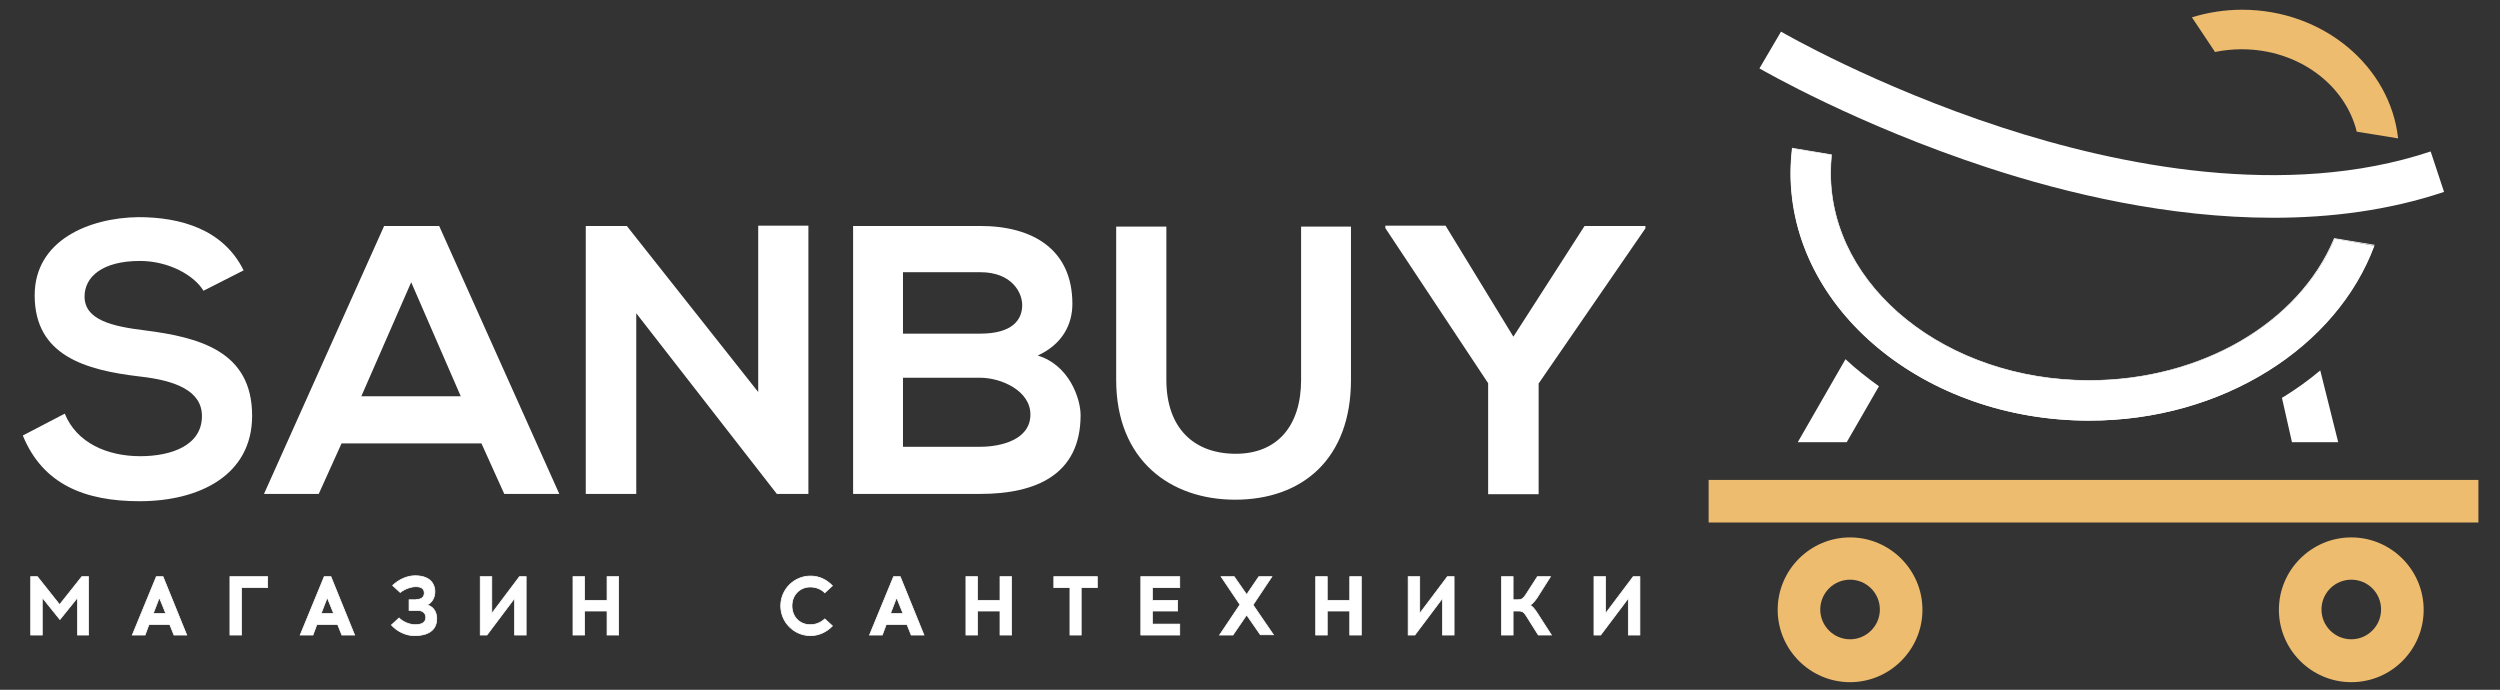 <?xml version="1.0" encoding="utf-8"?>
<!-- Generator: Adobe Illustrator 21.0.2, SVG Export Plug-In . SVG Version: 6.00 Build 0)  -->
<svg version="1.1" id="Слой_1" xmlns="http://www.w3.org/2000/svg" xmlns:xlink="http://www.w3.org/1999/xlink" x="0px" y="0px"
	 viewBox="0 0 822 226.8" style="enable-background:new 0 0 822 226.8;" xml:space="preserve">
<rect x="0" y="0" width="822" height="226.8" fill="#333333" stroke="none"/>
<style type="text/css">
	.st0{fill:#FFFFFF;}
	.st1{fill:#EDBC6E;}
	.st2{fill:#FFFFFF;stroke:#FFFFFF;stroke-width:0.25;stroke-miterlimit:10;}
</style>
<g>
	<g>
		<g>
			<g>
				<path class="st0" d="M66.9,95.6c-3-5-11.3-9.8-20.9-9.8c-12.3,0-18.2,5.2-18.2,11.7c0,7.7,9.1,9.8,19.6,11.1
					c18.4,2.3,35.5,7,35.5,28.1c0,19.6-17.4,28.1-37,28.1c-18,0-31.8-5.5-38.4-21.6l13.8-7.2c3.9,9.7,14.1,14,24.8,14
					c10.4,0,20.3-3.6,20.3-13.2c0-8.3-8.7-11.7-20.4-13c-18-2.1-34.6-6.9-34.6-26.7c0-18.1,17.9-25.5,34.1-25.7
					c13.7,0,27.9,3.9,34.6,17.5L66.9,95.6z"/>
			</g>
			<g>
				<path class="st0" d="M158.3,145.8h-46l-7.5,16.6h-18l39.5-88.1h18.1l39.5,88.1h-18.1L158.3,145.8z M135.2,92.8l-16.4,37.5h32.7
					L135.2,92.8z"/>
			</g>
			<g>
				<path class="st0" d="M249.2,74.2h16.6v88.2h-10.3v0.1L209.2,103v59.4h-16.6V74.3h13.5l43.2,54.6V74.2z"/>
			</g>
			<g>
				<path class="st0" d="M352.6,99.9c0,6.8-3.3,13.3-11.4,17c10.3,3.1,14.1,14.1,14.1,19.6c0,19.6-14.7,25.9-33,25.9
					c-14,0-27.8,0-41.8,0V74.3c13.8,0,27.8,0,41.8,0C339.7,74.3,352.6,82.1,352.6,99.9z M296.9,109.7h25.4c10.4,0,13.8-4.4,13.8-9.4
					c0-4-3.3-10.8-13.8-10.8h-25.4V109.7z M296.9,146.9h25.4c6.8,0,16.5-2.3,16.5-10.6c0-7.9-9.7-12.1-16.5-12.1h-25.4V146.9z"/>
			</g>
			<g>
				<path class="st0" d="M444.2,74.5v50.4c0,26-16,39.4-38.1,39.4c-21.1,0-39.1-12.8-39.1-39.4V74.5h16.5v50.4
					c0,15.9,9.1,24.3,22.8,24.3c13.7,0,21.5-9.2,21.5-24.3V74.5H444.2z"/>
			</g>
			<g>
				<path class="st0" d="M497.6,110.7L521,74.3h20v0.8l-35.1,51v36.4h-16.6V126l-33.8-51v-0.8h19.8L497.6,110.7z"/>
			</g>
		</g>
		<g>
			<g>
				<g>
					<rect x="561.8" y="157.8" class="st1" width="253.1" height="14"/>
				</g>
			</g>
			<g>
				<g>
					<g>
						<path class="st0" d="M750.3,130.8l3.3,14.6h15.2l-5.9-23.6c-3.7,3.1-7.7,6-11.9,8.6C750.8,130.5,750.6,130.6,750.3,130.8z"/>
					</g>
					<g>
						<path class="st0" d="M591.1,145.4h16.1l10.6-18.4c-3.9-2.8-7.6-5.7-11-8.9L591.1,145.4z"/>
					</g>
				</g>
				<g>
					<g>
						<path class="st0" d="M767.6,78.5c-11.3,27.1-43.2,46.6-80.7,46.6c-46.9,0-85-30.6-85-68.2c0-2,0.1-4,0.3-6l-12.9-2.1
							c-0.3,2.7-0.5,5.4-0.5,8.2c0,44.8,44,81.3,98.1,81.3c44.1,0,81.5-24.2,93.8-57.5L767.6,78.5z"/>
					</g>
					<g>
						<path class="st0" d="M686.9,138.3c-54.1,0-98.2-36.5-98.2-81.4c0-2.7,0.2-5.5,0.5-8.2l0-0.1l13.1,2.2l0,0.1
							c-0.2,2-0.3,4-0.3,6c0,37.5,38.1,68.1,84.9,68.1c36.6,0,68.9-18.7,80.5-46.6l0-0.1l0.1,0l13.3,2.2l-0.1,0.1
							c-6,16.3-18.5,31-35,41.3C728.7,132.6,708.3,138.3,686.9,138.3z M589.5,48.9c-0.3,2.7-0.5,5.4-0.5,8
							c0,44.7,43.9,81.1,97.9,81.1c42.6,0,81.1-23.5,93.6-57.3l-12.9-2.1c-5.6,13.4-16.2,25-30.5,33.4c-14.7,8.6-32,13.2-50.2,13.2
							c-47,0-85.1-30.7-85.1-68.3c0-1.9,0.1-3.9,0.3-5.9L589.5,48.9z"/>
					</g>
				</g>
				<g>
					<g>
						<path class="st1" d="M737.2,3.2c-5.8,0-11.3,0.9-16.5,2.5l7.6,11.4c2.8-0.6,5.8-0.9,8.8-0.9c18.5,0,34,11.6,37.8,27.1
							l13.6,2.2C785.9,21.8,763.9,3.2,737.2,3.2z"/>
					</g>
				</g>
				<g>
					<g>
						<path class="st0" d="M747.4,71.6c-34.4,0-68-8-93.9-16.5c-43-14.1-73.7-31.9-75-32.6l7.1-12.1l-3.5,6l3.5-6
							c0.3,0.2,30.9,17.9,72.6,31.5c38,12.4,93.3,23.8,141,7.9l4.4,13.3C785.4,69.2,766.3,71.6,747.4,71.6z"/>
					</g>
				</g>
			</g>
			<g>
				<g>
					<g>
						<g>
							<path class="st1" d="M773.1,224.3c-13.1,0-23.8-10.7-23.8-23.8s10.7-23.8,23.8-23.8s23.8,10.7,23.8,23.8
								S786.3,224.3,773.1,224.3z M773.1,190.6c-5.4,0-9.8,4.4-9.8,9.8s4.4,9.8,9.8,9.8s9.8-4.4,9.8-9.8S778.6,190.6,773.1,190.6z"
								/>
						</g>
					</g>
				</g>
			</g>
			<g>
				<g>
					<g>
						<g>
							<path class="st1" d="M608.3,224.3c-13.1,0-23.8-10.7-23.8-23.8s10.7-23.8,23.8-23.8s23.8,10.7,23.8,23.8
								S621.4,224.3,608.3,224.3z M608.3,190.6c-5.4,0-9.8,4.4-9.8,9.8s4.4,9.8,9.8,9.8s9.8-4.4,9.8-9.8S613.7,190.6,608.3,190.6z"
								/>
						</g>
					</g>
				</g>
			</g>
		</g>
	</g>
	<g>
		<path class="st2" d="M25.5,208.8v-12.3l-5.8,7.2l-5.8-7.2v12.3h-3.8v-19.2h2.2l7.3,9.2l7.3-9.2h2.2v19.2H25.5z"/>
		<path class="st2" d="M47.7,208.8h-4.2l7.9-19.2h2.2l7.8,19.2h-4.2l-1.4-3.5h-6.8L47.7,208.8z M50.4,201.7h4.1l-2.1-5.2L50.4,201.7
			z"/>
		<path class="st2" d="M79.4,208.8h-3.8v-19.2h12.4v3.6h-8.6V208.8z"/>
		<path class="st2" d="M102.9,208.8h-4.2l7.9-19.2h2.2l7.8,19.2h-4.2l-1.4-3.5h-6.8L102.9,208.8z M105.6,201.7h4.1l-2.1-5.2
			L105.6,201.7z"/>
		<path class="st2" d="M137,197.1c2,0,2.5-1.2,2.5-2.1c0-1.3-0.8-2.1-2.7-2.1h-0.1c-1.5,0-3.6,0.7-5.1,1.9l-2.5-2.3
			c2-1.9,4.7-3.2,7.4-3.2h0.2c5.2,0.1,6.3,3.2,6.3,5.2c0,2.1-1.1,3.8-2.6,4.4c2,0.5,3.2,2.2,3.2,4.5c0,3.1-1.9,5.5-7.1,5.6h-0.2
			c-3,0-5.8-1.5-7.6-3.5l2.5-2.3c1.3,1.3,3.5,2.2,5.3,2.2h0.1c2,0,3.4-0.7,3.4-2.4c0-1.2-0.8-2.3-2.7-2.3h-2.8v-3.5H137z"/>
		<path class="st2" d="M169.2,208.8v-12.1l-9.1,12.1h-2.2v-19.2h3.8v12.1l9.1-12.1h2.2v19.2H169.2z"/>
		<path class="st2" d="M199.6,208.8v-7.9h-7.4v7.9h-3.8v-19.2h3.8v7.8h7.4v-7.8h3.8v19.2H199.6z"/>
		<path class="st2" d="M273.7,192.6l-2.5,2.3c-1.2-1.2-2.9-1.9-4.8-1.9c-3.3,0-6,2.5-6,6.2c0,3.7,2.6,6.2,6,6.2
			c1.9,0,3.5-0.7,4.8-1.9l2.5,2.3c-1.8,1.9-4.4,3.2-7.2,3.2c-5.4,0-9.8-4.4-9.8-9.8c0-5.4,4.4-9.8,9.8-9.8
			C269.3,189.4,271.8,190.6,273.7,192.6z"/>
		<path class="st2" d="M290.1,208.8h-4.2l7.9-19.2h2.2l7.8,19.2h-4.2l-1.4-3.5h-6.8L290.1,208.8z M292.8,201.7h4.1l-2.1-5.2
			L292.8,201.7z"/>
		<path class="st2" d="M328.8,208.8v-7.9h-7.4v7.9h-3.8v-19.2h3.8v7.8h7.4v-7.8h3.8v19.2H328.8z"/>
		<path class="st2" d="M355.6,208.8h-3.8v-15.6h-5.3v-3.6h14.3v3.6h-5.3V208.8z"/>
		<path class="st2" d="M387.2,197.3v3.6h-8.3v4.3h9v3.6h-12.8v-19.2h12.8v3.6h-9v4.2H387.2z"/>
		<path class="st2" d="M405.4,208.8H401l6.7-10l-6.2-9.2h4.3l4.1,5.9l4-5.9h4.3l-6.2,9.3l6.7,9.8h-4.3l-4.5-6.5L405.4,208.8z"/>
		<path class="st2" d="M443.8,208.8v-7.9h-7.4v7.9h-3.8v-19.2h3.8v7.8h7.4v-7.8h3.8v19.2H443.8z"/>
		<path class="st2" d="M474.3,208.8v-12.1l-9.1,12.1H463v-19.2h3.8v12.1l9.1-12.1h2.2v19.2H474.3z"/>
		<path class="st2" d="M501.9,202.6c-0.8-1.3-1.3-1.7-2.6-1.7h-1.8v7.9h-3.8v-19.2h3.8v7.6h1.6c1.3,0,1.8-0.5,2.6-1.7l3.8-5.9h4.3
			l-4.5,7.1c-1.1,1.5-1.7,2-2.2,2.3c0.6,0.3,1.2,0.8,2.3,2.5l4.7,7.3h-4.3L501.9,202.6z"/>
		<path class="st2" d="M535.4,208.8v-12.1l-9.1,12.1h-2.2v-19.2h3.8v12.1l9.1-12.1h2.2v19.2H535.4z"/>
	</g>
</g>
</svg>
